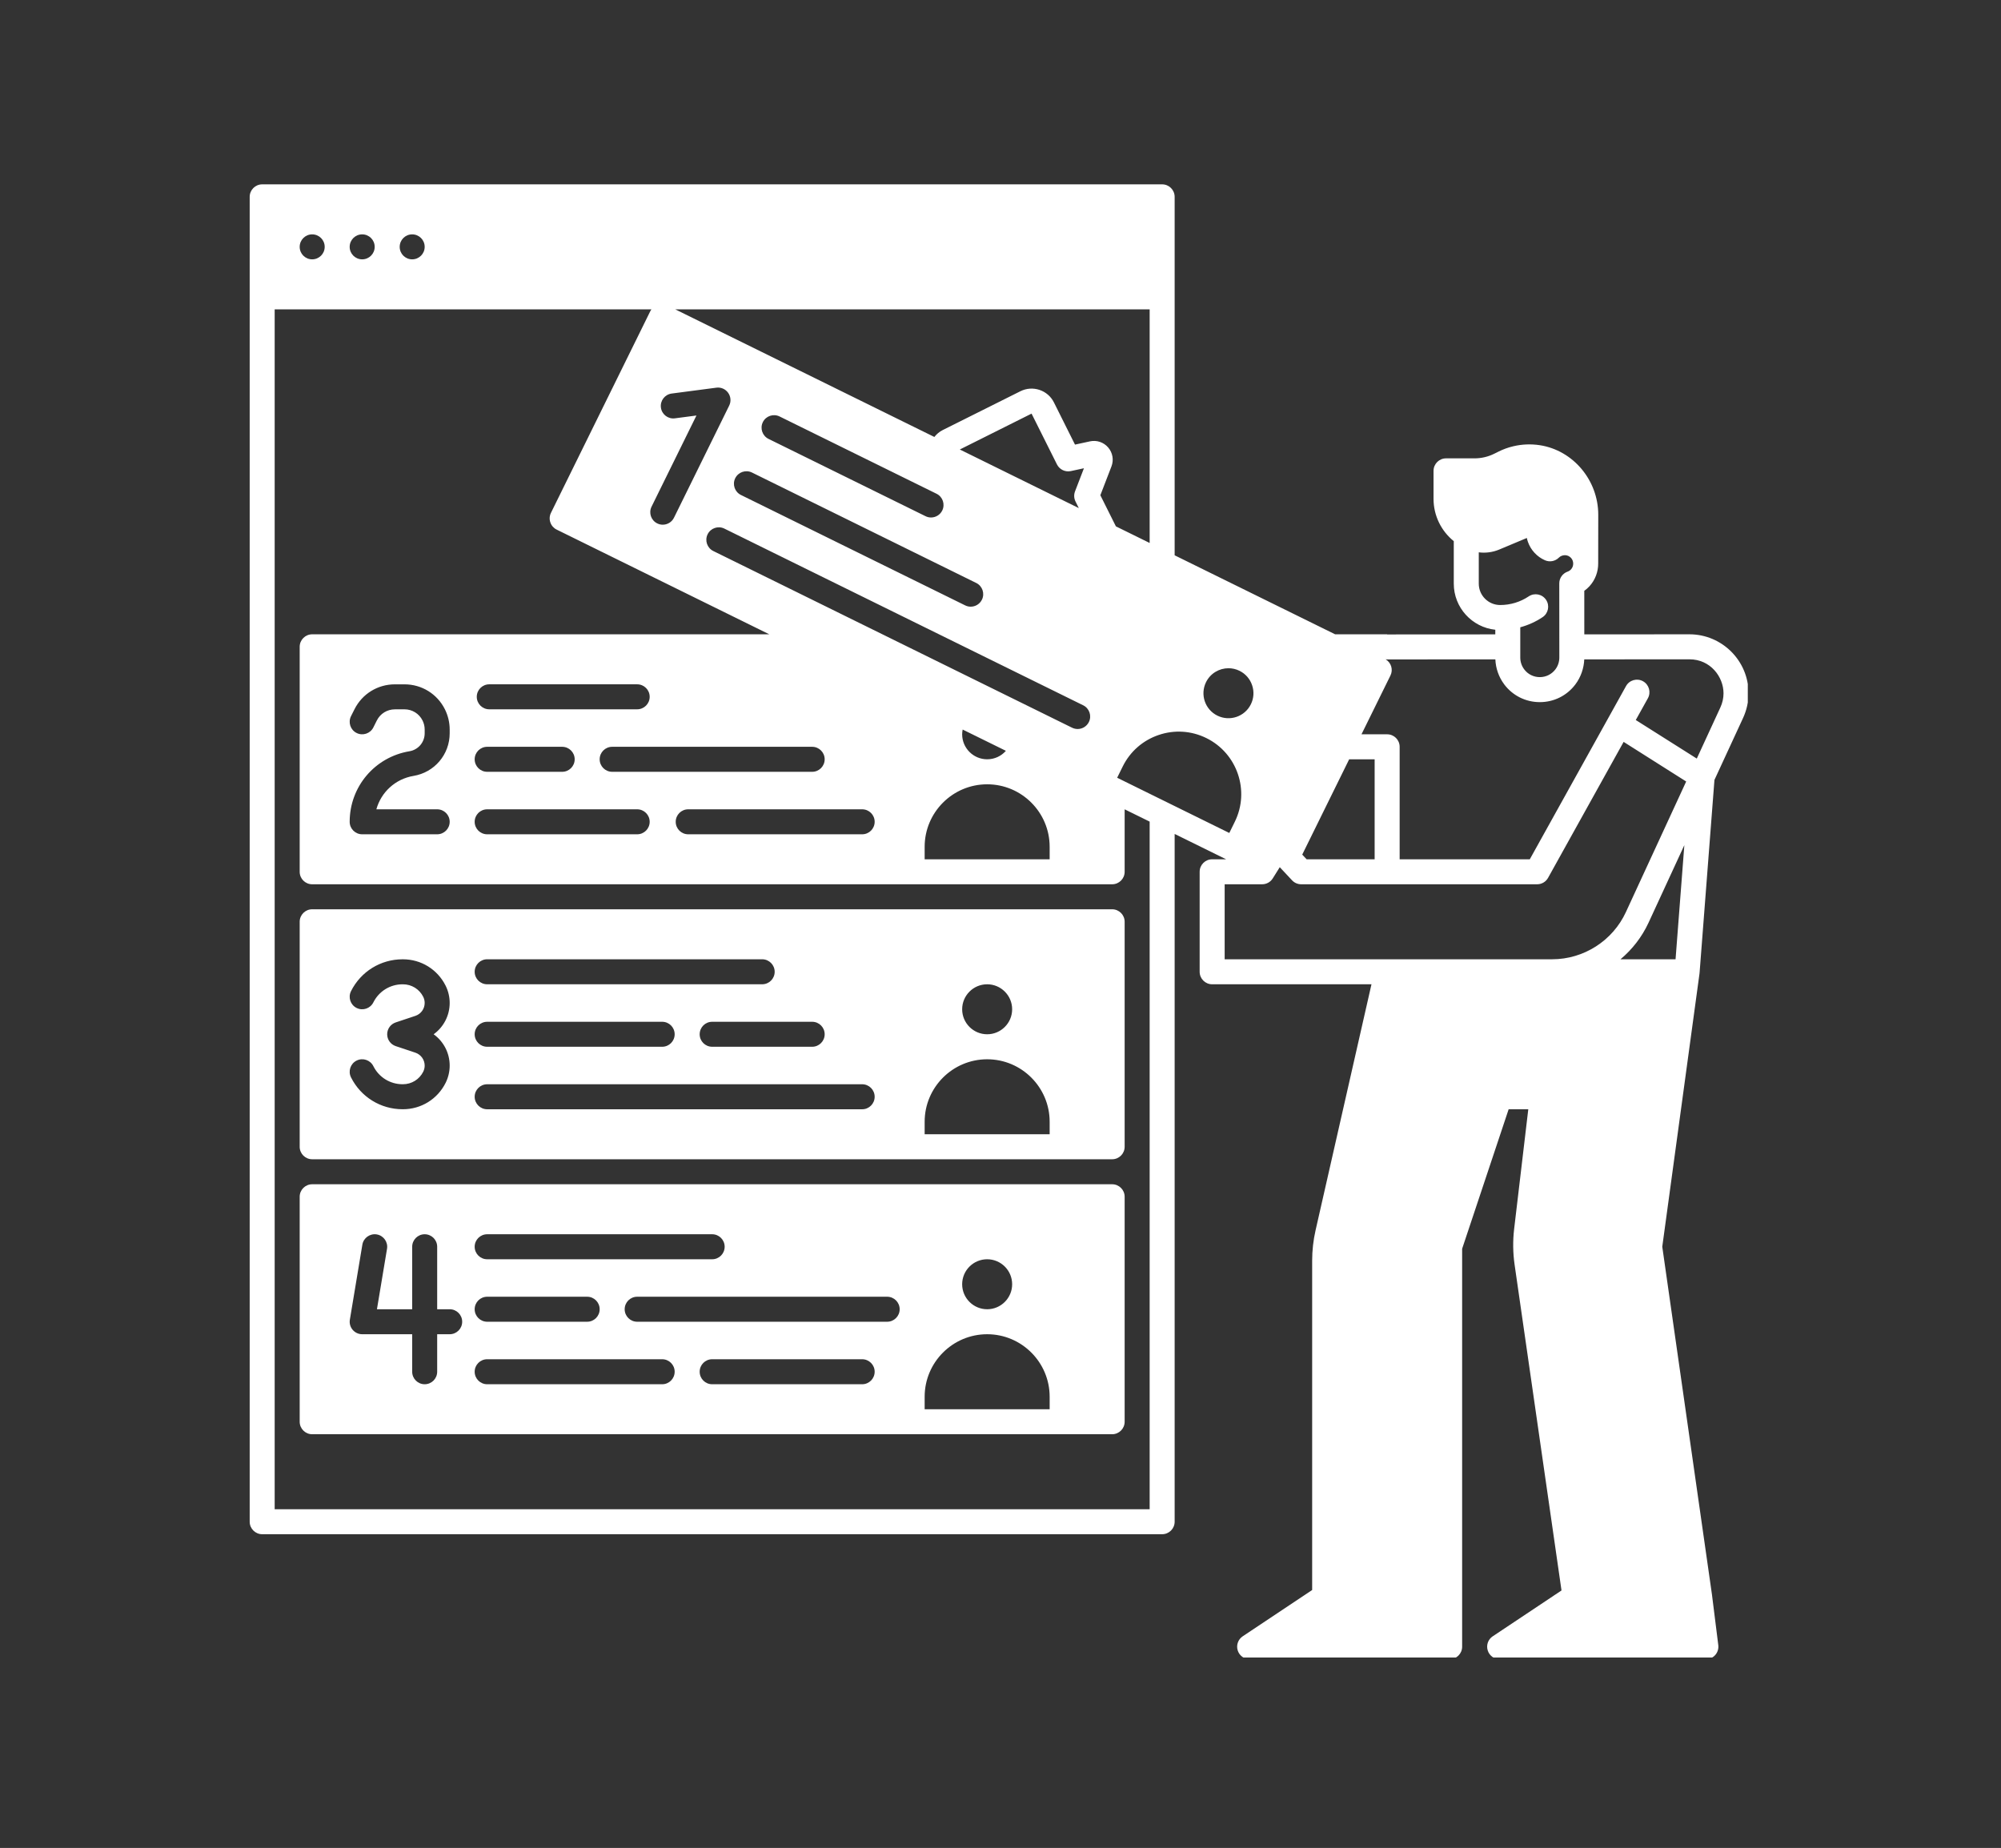 <svg xmlns="http://www.w3.org/2000/svg" xmlns:xlink="http://www.w3.org/1999/xlink" width="458" zoomAndPan="magnify" viewBox="0 0 343.5 317.25" height="423" preserveAspectRatio="xMidYMid meet" version="1.0"><rect x="0" y="0" width="343.5" height="317.25" fill="#333333" stroke="none"/><defs><clipPath id="16241b73d8"><path d="M 42.645 31.648 L 300.035 31.648 L 300.035 284.551 L 42.645 284.551 Z M 42.645 31.648 " clip-rule="nonzero"/></clipPath></defs><path fill="#ffffff" d="M 180.188 194.723 L 158.73 194.723 L 158.73 192.578 C 158.73 186.664 163.543 181.852 169.461 181.852 C 175.375 181.852 180.188 186.664 180.188 192.578 Z M 169.461 168.977 C 171.824 168.977 173.75 170.902 173.75 173.266 C 173.75 175.633 171.824 177.559 169.461 177.559 C 167.094 177.559 165.168 175.633 165.168 173.266 C 165.168 170.902 167.094 168.977 169.461 168.977 Z M 148.004 190.434 L 83.633 190.434 C 82.445 190.434 81.484 189.473 81.484 188.289 C 81.484 187.102 82.445 186.141 83.633 186.141 L 148.004 186.141 C 149.188 186.141 150.148 187.102 150.148 188.289 C 150.148 189.473 149.188 190.434 148.004 190.434 Z M 77.195 182.938 C 77.195 183.961 76.953 184.988 76.496 185.902 C 75.098 188.695 72.293 190.43 69.172 190.43 C 69.168 190.43 69.164 190.43 69.16 190.43 L 69.109 190.43 C 65.336 190.426 61.945 188.328 60.254 184.957 C 59.727 183.898 60.152 182.609 61.211 182.078 C 62.273 181.547 63.562 181.973 64.094 183.035 C 65.051 184.945 66.973 186.137 69.109 186.137 L 69.164 186.137 C 69.164 186.137 69.168 186.137 69.168 186.137 C 70.656 186.137 71.992 185.312 72.656 183.984 C 72.816 183.66 72.902 183.297 72.902 182.938 C 72.902 181.93 72.258 181.039 71.305 180.719 L 67.934 179.594 C 67.055 179.301 66.465 178.484 66.465 177.559 C 66.465 176.633 67.055 175.816 67.934 175.523 L 71.305 174.398 C 72.258 174.082 72.902 173.191 72.902 172.18 C 72.902 171.82 72.816 171.457 72.656 171.133 C 71.992 169.805 70.656 168.98 69.172 168.98 C 69.168 168.98 69.168 168.98 69.168 168.98 L 69.109 168.98 C 66.973 168.98 65.051 170.172 64.094 172.082 C 63.562 173.145 62.27 173.57 61.211 173.039 C 60.152 172.508 59.727 171.219 60.254 170.16 C 61.945 166.789 65.336 164.691 69.105 164.688 L 69.164 164.688 C 69.168 164.688 69.172 164.688 69.176 164.688 C 72.293 164.688 75.098 166.422 76.496 169.215 C 76.953 170.129 77.195 171.156 77.195 172.18 C 77.195 174.352 76.141 176.336 74.441 177.559 C 76.141 178.781 77.195 180.766 77.195 182.938 Z M 83.633 175.414 L 113.672 175.414 C 114.859 175.414 115.816 176.371 115.816 177.559 C 115.816 178.746 114.859 179.703 113.672 179.703 L 83.633 179.703 C 82.445 179.703 81.484 178.746 81.484 177.559 C 81.484 176.371 82.445 175.414 83.633 175.414 Z M 83.633 164.684 L 130.836 164.684 C 132.023 164.684 132.984 165.645 132.984 166.832 C 132.984 168.016 132.023 168.977 130.836 168.977 L 83.633 168.977 C 82.445 168.977 81.484 168.016 81.484 166.832 C 81.484 165.645 82.445 164.684 83.633 164.684 Z M 141.566 177.559 C 141.566 178.746 140.605 179.703 139.422 179.703 L 122.254 179.703 C 121.066 179.703 120.109 178.746 120.109 177.559 C 120.109 176.371 121.066 175.414 122.254 175.414 L 139.422 175.414 C 140.605 175.414 141.566 176.371 141.566 177.559 Z M 190.918 156.102 L 53.59 156.102 C 52.406 156.102 51.445 157.062 51.445 158.246 L 51.445 196.871 C 51.445 198.055 52.406 199.016 53.59 199.016 L 190.918 199.016 C 192.102 199.016 193.062 198.055 193.062 196.871 L 193.062 158.246 C 193.062 157.062 192.102 156.102 190.918 156.102 " fill-opacity="1" fill-rule="nonzero"/><path fill="#ffffff" d="M 180.188 241.93 L 158.73 241.93 L 158.73 239.785 C 158.73 233.871 163.543 229.055 169.461 229.055 C 175.375 229.055 180.188 233.871 180.188 239.785 Z M 169.461 216.184 C 171.824 216.184 173.75 218.105 173.75 220.473 C 173.75 222.84 171.824 224.766 169.461 224.766 C 167.094 224.766 165.168 222.84 165.168 220.473 C 165.168 218.105 167.094 216.184 169.461 216.184 Z M 152.293 226.91 L 109.379 226.91 C 108.195 226.91 107.234 225.949 107.234 224.766 C 107.234 223.578 108.195 222.617 109.379 222.617 L 152.293 222.617 C 153.48 222.617 154.441 223.578 154.441 224.766 C 154.441 225.949 153.48 226.91 152.293 226.91 Z M 148.004 237.641 L 122.254 237.641 C 121.066 237.641 120.109 236.68 120.109 235.492 C 120.109 234.309 121.066 233.348 122.254 233.348 L 148.004 233.348 C 149.188 233.348 150.148 234.309 150.148 235.492 C 150.148 236.68 149.188 237.641 148.004 237.641 Z M 113.672 237.641 L 83.633 237.641 C 82.445 237.641 81.484 236.68 81.484 235.492 C 81.484 234.309 82.445 233.348 83.633 233.348 L 113.672 233.348 C 114.859 233.348 115.816 234.309 115.816 235.492 C 115.816 236.68 114.859 237.641 113.672 237.641 Z M 77.195 229.055 L 75.047 229.055 L 75.047 235.492 C 75.047 236.68 74.09 237.641 72.902 237.641 C 71.719 237.641 70.758 236.68 70.758 235.492 L 70.758 229.055 L 62.176 229.055 C 61.543 229.055 60.945 228.777 60.539 228.297 C 60.129 227.816 59.953 227.18 60.059 226.559 L 62.203 213.684 C 62.398 212.516 63.504 211.727 64.672 211.918 C 65.84 212.113 66.633 213.223 66.438 214.387 L 64.707 224.766 L 70.758 224.766 L 70.758 214.035 C 70.758 212.852 71.719 211.891 72.902 211.891 C 74.09 211.891 75.047 212.852 75.047 214.035 L 75.047 224.766 L 77.195 224.766 C 78.379 224.766 79.34 225.723 79.34 226.91 C 79.34 228.098 78.379 229.055 77.195 229.055 Z M 83.633 222.617 L 100.797 222.617 C 101.984 222.617 102.941 223.578 102.941 224.766 C 102.941 225.949 101.984 226.91 100.797 226.91 L 83.633 226.91 C 82.445 226.91 81.484 225.949 81.484 224.766 C 81.484 223.578 82.445 222.617 83.633 222.617 Z M 83.633 211.891 L 122.254 211.891 C 123.441 211.891 124.398 212.852 124.398 214.035 C 124.398 215.223 123.441 216.184 122.254 216.184 L 83.633 216.184 C 82.445 216.184 81.484 215.223 81.484 214.035 C 81.484 212.852 82.445 211.891 83.633 211.891 Z M 190.918 203.309 L 53.59 203.309 C 52.406 203.309 51.445 204.266 51.445 205.453 L 51.445 244.074 C 51.445 245.262 52.406 246.223 53.59 246.223 L 190.918 246.223 C 192.102 246.223 193.062 245.262 193.062 244.074 L 193.062 205.453 C 193.062 204.266 192.102 203.309 190.918 203.309 " fill-opacity="1" fill-rule="nonzero"/><g clip-path="url(#16241b73d8)"><path fill="#ffffff" d="M 280.805 123.609 L 282.883 119.875 C 283.457 118.836 283.082 117.531 282.047 116.953 C 281.012 116.379 279.703 116.75 279.129 117.785 L 262.609 147.52 L 240.27 147.52 L 240.27 128.207 C 240.27 127.02 239.309 126.062 238.121 126.062 L 233.719 126.062 L 238.691 115.965 C 239.188 114.957 238.812 113.758 237.867 113.188 L 237.91 113.188 C 237.98 113.195 238.051 113.207 238.121 113.207 C 238.121 113.207 238.121 113.207 238.125 113.207 L 256.699 113.199 C 256.762 114.73 257.285 116.234 258.203 117.461 C 258.207 117.469 258.211 117.473 258.215 117.484 C 259.676 119.426 261.902 120.539 264.332 120.539 C 266.758 120.539 268.988 119.426 270.445 117.484 C 271.367 116.25 271.898 114.738 271.961 113.199 L 290.023 113.188 C 293.633 113.188 295.867 116.215 295.867 119.02 C 295.867 119.855 295.684 120.68 295.32 121.465 L 291.277 130.23 Z M 279.109 156.582 C 276.84 161.504 271.871 164.684 266.449 164.684 L 210.23 164.684 L 210.23 151.809 L 216.664 151.809 C 217.406 151.809 218.094 151.43 218.484 150.801 L 219.691 148.875 L 221.805 151.133 C 222.211 151.566 222.777 151.809 223.371 151.809 L 263.871 151.809 C 264.652 151.809 265.367 151.391 265.746 150.707 L 278.719 127.363 L 289.457 134.164 Z M 287.633 164.684 L 278.18 164.684 C 280.199 162.988 281.867 160.855 283.008 158.379 L 289.141 145.09 Z M 191.777 133.52 L 192.727 131.594 C 193.992 129.023 196.184 127.102 198.895 126.18 C 201.609 125.254 204.52 125.445 207.09 126.711 C 212.398 129.324 214.59 135.77 211.973 141.074 L 211.027 143 Z M 75.047 138.938 C 76.234 138.938 77.195 139.895 77.195 141.082 C 77.195 142.27 76.234 143.227 75.047 143.227 L 62.176 143.227 C 60.988 143.227 60.027 142.27 60.027 141.082 C 60.027 135.055 64.344 129.961 70.289 128.973 C 71.805 128.719 72.902 127.418 72.902 125.883 L 72.902 125.242 C 72.902 124.707 72.777 124.168 72.535 123.691 C 71.945 122.508 70.758 121.773 69.438 121.773 C 69.434 121.773 69.434 121.773 69.434 121.773 L 67.785 121.777 C 66.465 121.777 65.277 122.512 64.688 123.691 L 64.094 124.879 C 63.562 125.938 62.27 126.367 61.211 125.832 C 60.156 125.305 59.727 124.016 60.254 122.953 L 60.852 121.766 C 62.172 119.129 64.828 117.488 67.777 117.484 L 69.426 117.484 C 69.43 117.484 69.434 117.484 69.438 117.484 C 72.395 117.484 75.055 119.125 76.375 121.773 C 76.91 122.844 77.195 124.043 77.195 125.242 L 77.195 125.883 C 77.195 129.527 74.586 132.605 70.992 133.203 C 67.855 133.727 65.422 136.004 64.609 138.938 Z M 197.355 259.098 L 47.152 259.098 L 47.152 53.105 L 111.824 53.105 C 111.762 53.199 111.695 53.293 111.645 53.398 L 94.578 88.047 C 94.328 88.559 94.289 89.148 94.477 89.684 C 94.656 90.223 95.047 90.668 95.555 90.918 L 132.059 108.895 L 53.59 108.895 C 52.406 108.895 51.445 109.855 51.445 111.043 L 51.445 149.664 C 51.445 150.852 52.406 151.809 53.59 151.809 L 190.918 151.809 C 192.102 151.809 193.062 150.852 193.062 149.664 L 193.062 138.941 L 197.355 141.051 Z M 53.59 40.234 C 54.777 40.234 55.738 41.191 55.738 42.379 C 55.738 43.566 54.777 44.523 53.59 44.523 C 52.406 44.523 51.445 43.566 51.445 42.379 C 51.445 41.191 52.406 40.234 53.59 40.234 Z M 62.176 40.234 C 63.359 40.234 64.32 41.191 64.32 42.379 C 64.32 43.566 63.359 44.523 62.176 44.523 C 60.988 44.523 60.027 43.566 60.027 42.379 C 60.027 41.191 60.988 40.234 62.176 40.234 Z M 70.758 40.234 C 71.941 40.234 72.902 41.191 72.902 42.379 C 72.902 43.566 71.941 44.523 70.758 44.523 C 69.57 44.523 68.613 43.566 68.613 42.379 C 68.613 41.191 69.57 40.234 70.758 40.234 Z M 115.859 71.816 C 114.68 71.973 113.609 71.145 113.453 69.969 C 113.301 68.793 114.129 67.715 115.301 67.562 L 122.973 66.555 C 123.762 66.449 124.535 66.789 124.996 67.434 C 125.457 68.074 125.527 68.922 125.176 69.633 L 115.699 88.879 C 115.324 89.641 114.562 90.078 113.77 90.078 C 113.453 90.078 113.129 90.008 112.824 89.855 C 111.762 89.332 111.324 88.047 111.848 86.984 L 119.555 71.332 Z M 184.625 86.09 L 185.191 87.227 L 164.766 77.168 L 177.082 71.008 L 181.445 79.734 C 181.883 80.609 182.859 81.078 183.816 80.875 L 186.074 80.387 L 184.543 84.359 C 184.328 84.926 184.355 85.551 184.625 86.09 Z M 130.953 72.473 C 131.473 71.41 132.762 70.977 133.824 71.496 L 160.773 84.766 C 161.836 85.289 162.273 86.578 161.75 87.641 C 161.379 88.398 160.617 88.84 159.824 88.84 C 159.504 88.84 159.184 88.77 158.879 88.617 L 131.93 75.348 C 130.867 74.82 130.43 73.539 130.953 72.473 Z M 167.586 100.082 C 168.648 100.605 169.086 101.891 168.562 102.953 C 168.188 103.711 167.426 104.152 166.633 104.152 C 166.316 104.152 165.992 104.082 165.688 103.93 L 127.188 84.973 C 126.125 84.449 125.688 83.16 126.211 82.102 C 126.738 81.035 128.023 80.602 129.086 81.121 Z M 118.141 138.938 L 148.004 138.938 C 149.188 138.938 150.148 139.895 150.148 141.082 C 150.148 142.27 149.188 143.227 148.004 143.227 L 118.141 143.227 C 116.957 143.227 115.996 142.27 115.996 141.082 C 115.996 139.895 116.957 138.938 118.141 138.938 Z M 105.09 132.5 C 103.902 132.5 102.941 131.539 102.941 130.352 C 102.941 129.168 103.902 128.207 105.09 128.207 L 139.422 128.207 C 140.605 128.207 141.566 129.168 141.566 130.352 C 141.566 131.539 140.605 132.5 139.422 132.5 Z M 83.633 138.938 L 109.379 138.938 C 110.566 138.938 111.527 139.895 111.527 141.082 C 111.527 142.27 110.566 143.227 109.379 143.227 L 83.633 143.227 C 82.445 143.227 81.484 142.27 81.484 141.082 C 81.484 139.895 82.445 138.938 83.633 138.938 Z M 81.844 119.625 C 81.844 118.438 82.805 117.48 83.988 117.48 L 109.379 117.48 C 110.566 117.48 111.527 118.438 111.527 119.625 C 111.527 120.809 110.566 121.77 109.379 121.77 L 83.988 121.77 C 82.805 121.77 81.844 120.809 81.844 119.625 Z M 83.633 128.207 L 96.504 128.207 C 97.691 128.207 98.652 129.168 98.652 130.352 C 98.652 131.539 97.691 132.5 96.504 132.5 L 83.633 132.5 C 82.445 132.5 81.484 131.539 81.484 130.352 C 81.484 129.168 82.445 128.207 83.633 128.207 Z M 122.449 94.598 C 121.387 94.074 120.949 92.785 121.473 91.723 C 121.996 90.66 123.281 90.223 124.344 90.746 L 185.945 121.082 C 187.008 121.605 187.445 122.891 186.922 123.953 C 186.547 124.711 185.785 125.152 184.996 125.152 C 184.676 125.152 184.352 125.082 184.047 124.934 Z M 165.168 126.062 C 165.168 125.781 165.203 125.512 165.254 125.246 L 172.676 128.898 C 171.883 129.801 170.73 130.352 169.461 130.352 C 167.094 130.352 165.168 128.426 165.168 126.062 Z M 169.461 134.645 C 175.375 134.645 180.188 139.457 180.188 145.375 L 180.188 147.52 L 158.73 147.52 L 158.73 145.375 C 158.73 139.457 163.543 134.645 169.461 134.645 Z M 197.355 53.105 L 197.355 93.215 L 191.559 90.363 L 188.891 85.02 L 190.797 80.074 C 191.223 78.969 191.008 77.719 190.234 76.82 C 189.465 75.922 188.266 75.52 187.113 75.77 L 184.539 76.328 L 180.922 69.086 C 180.41 68.062 179.527 67.297 178.441 66.934 C 177.355 66.574 176.191 66.656 175.164 67.168 L 161.832 73.832 C 161.254 74.125 160.773 74.531 160.395 75.016 L 115.91 53.105 Z M 207.031 117.113 C 207.777 115.598 209.301 114.719 210.891 114.719 C 211.523 114.719 212.168 114.863 212.777 115.16 C 213.805 115.668 214.574 116.543 214.941 117.629 C 215.312 118.715 215.238 119.879 214.73 120.906 C 213.688 123.031 211.109 123.906 208.984 122.859 C 206.859 121.816 205.984 119.238 207.031 117.113 Z M 231.605 130.352 L 235.977 130.352 L 235.977 147.52 L 224.301 147.52 L 223.547 146.715 Z M 253.852 100.199 L 253.852 94.82 C 255.016 94.973 256.23 94.816 257.344 94.352 L 262.102 92.359 C 262.152 92.59 262.215 92.824 262.297 93.051 C 262.793 94.445 263.855 95.586 265.207 96.18 C 266.02 96.539 266.965 96.363 267.594 95.738 C 267.875 95.453 268.262 95.316 268.648 95.312 C 269.047 95.316 269.418 95.484 269.688 95.777 C 270.184 96.316 270.188 97.195 269.695 97.738 C 269.527 97.922 269.332 98.051 269.105 98.133 C 268.246 98.438 267.672 99.246 267.672 100.156 L 267.68 111.051 C 267.68 111.055 267.68 111.055 267.68 111.055 L 267.68 112.895 C 267.68 113.617 267.445 114.332 267.012 114.906 C 266.371 115.758 265.395 116.246 264.332 116.246 C 263.27 116.246 262.297 115.766 261.66 114.922 C 261.656 114.918 261.652 114.91 261.648 114.906 C 261.215 114.328 260.977 113.617 260.977 112.895 L 260.977 111.066 C 260.977 111.059 260.98 111.055 260.98 111.051 C 260.98 111.047 260.977 111.039 260.977 111.035 L 260.977 107.691 C 262.332 107.32 263.629 106.742 264.812 105.949 C 265.797 105.289 266.062 103.957 265.402 102.973 C 264.742 101.988 263.41 101.723 262.426 102.383 C 260.973 103.355 259.277 103.867 257.523 103.867 C 255.5 103.867 253.852 102.223 253.852 100.199 Z M 291.75 166.996 L 291.758 166.996 L 294.309 133.895 L 299.219 123.266 C 299.844 121.91 300.16 120.48 300.16 119.02 C 300.16 113.438 295.613 108.895 290.02 108.895 L 271.969 108.906 L 271.965 101.43 C 272.289 101.199 272.594 100.93 272.863 100.633 C 273.855 99.543 274.352 98.152 274.352 96.762 L 274.363 88.371 C 274.363 82.441 270.051 77.309 264.332 76.43 C 262.812 76.199 261.289 76.258 259.797 76.609 C 258.898 76.816 258.031 77.133 257.215 77.543 L 256.523 77.887 C 255.477 78.41 254.309 78.688 253.137 78.688 L 248.234 78.688 C 247.047 78.688 246.086 79.648 246.086 80.836 L 246.086 85.633 C 246.086 88.531 247.418 91.172 249.562 92.902 L 249.562 100.199 C 249.562 104.305 252.688 107.695 256.688 108.113 L 256.688 108.906 L 238.121 108.918 L 238.121 108.895 L 229.195 108.895 L 201.645 95.332 L 201.645 33.797 C 201.645 32.609 200.688 31.648 199.5 31.648 L 45.008 31.648 C 43.824 31.648 42.863 32.609 42.863 33.797 L 42.863 261.242 C 42.863 262.426 43.824 263.387 45.008 263.387 L 199.5 263.387 C 200.688 263.387 201.645 262.426 201.645 261.242 L 201.645 143.168 L 210.484 147.52 L 208.082 147.52 C 206.898 147.52 205.938 148.477 205.938 149.664 L 205.938 166.832 C 205.938 168.016 206.898 168.977 208.082 168.977 L 235.434 168.977 L 225.836 211.211 C 225.445 212.926 225.25 214.688 225.25 216.445 L 225.25 272.969 L 213.328 280.914 C 212.543 281.438 212.191 282.414 212.465 283.32 C 212.742 284.227 213.574 284.844 214.52 284.844 L 248.852 284.844 C 250.039 284.844 250.996 283.887 250.996 282.699 L 250.996 214.383 L 258.98 190.434 L 262.352 190.434 L 259.922 210.992 C 259.684 213.031 259.711 215.094 260.004 217.125 L 268.055 273.043 L 256.246 280.914 C 255.457 281.438 255.105 282.414 255.383 283.32 C 255.656 284.227 256.488 284.844 257.434 284.844 L 292.84 284.844 C 293.453 284.844 294.039 284.582 294.449 284.121 C 294.855 283.656 295.043 283.043 294.969 282.434 L 293.895 273.852 C 293.895 273.836 293.887 273.828 293.887 273.812 L 293.891 273.812 L 285.352 214.031 L 291.746 167.121 C 291.75 167.078 291.746 167.039 291.75 166.996 " fill-opacity="1" fill-rule="nonzero"/></g></svg>